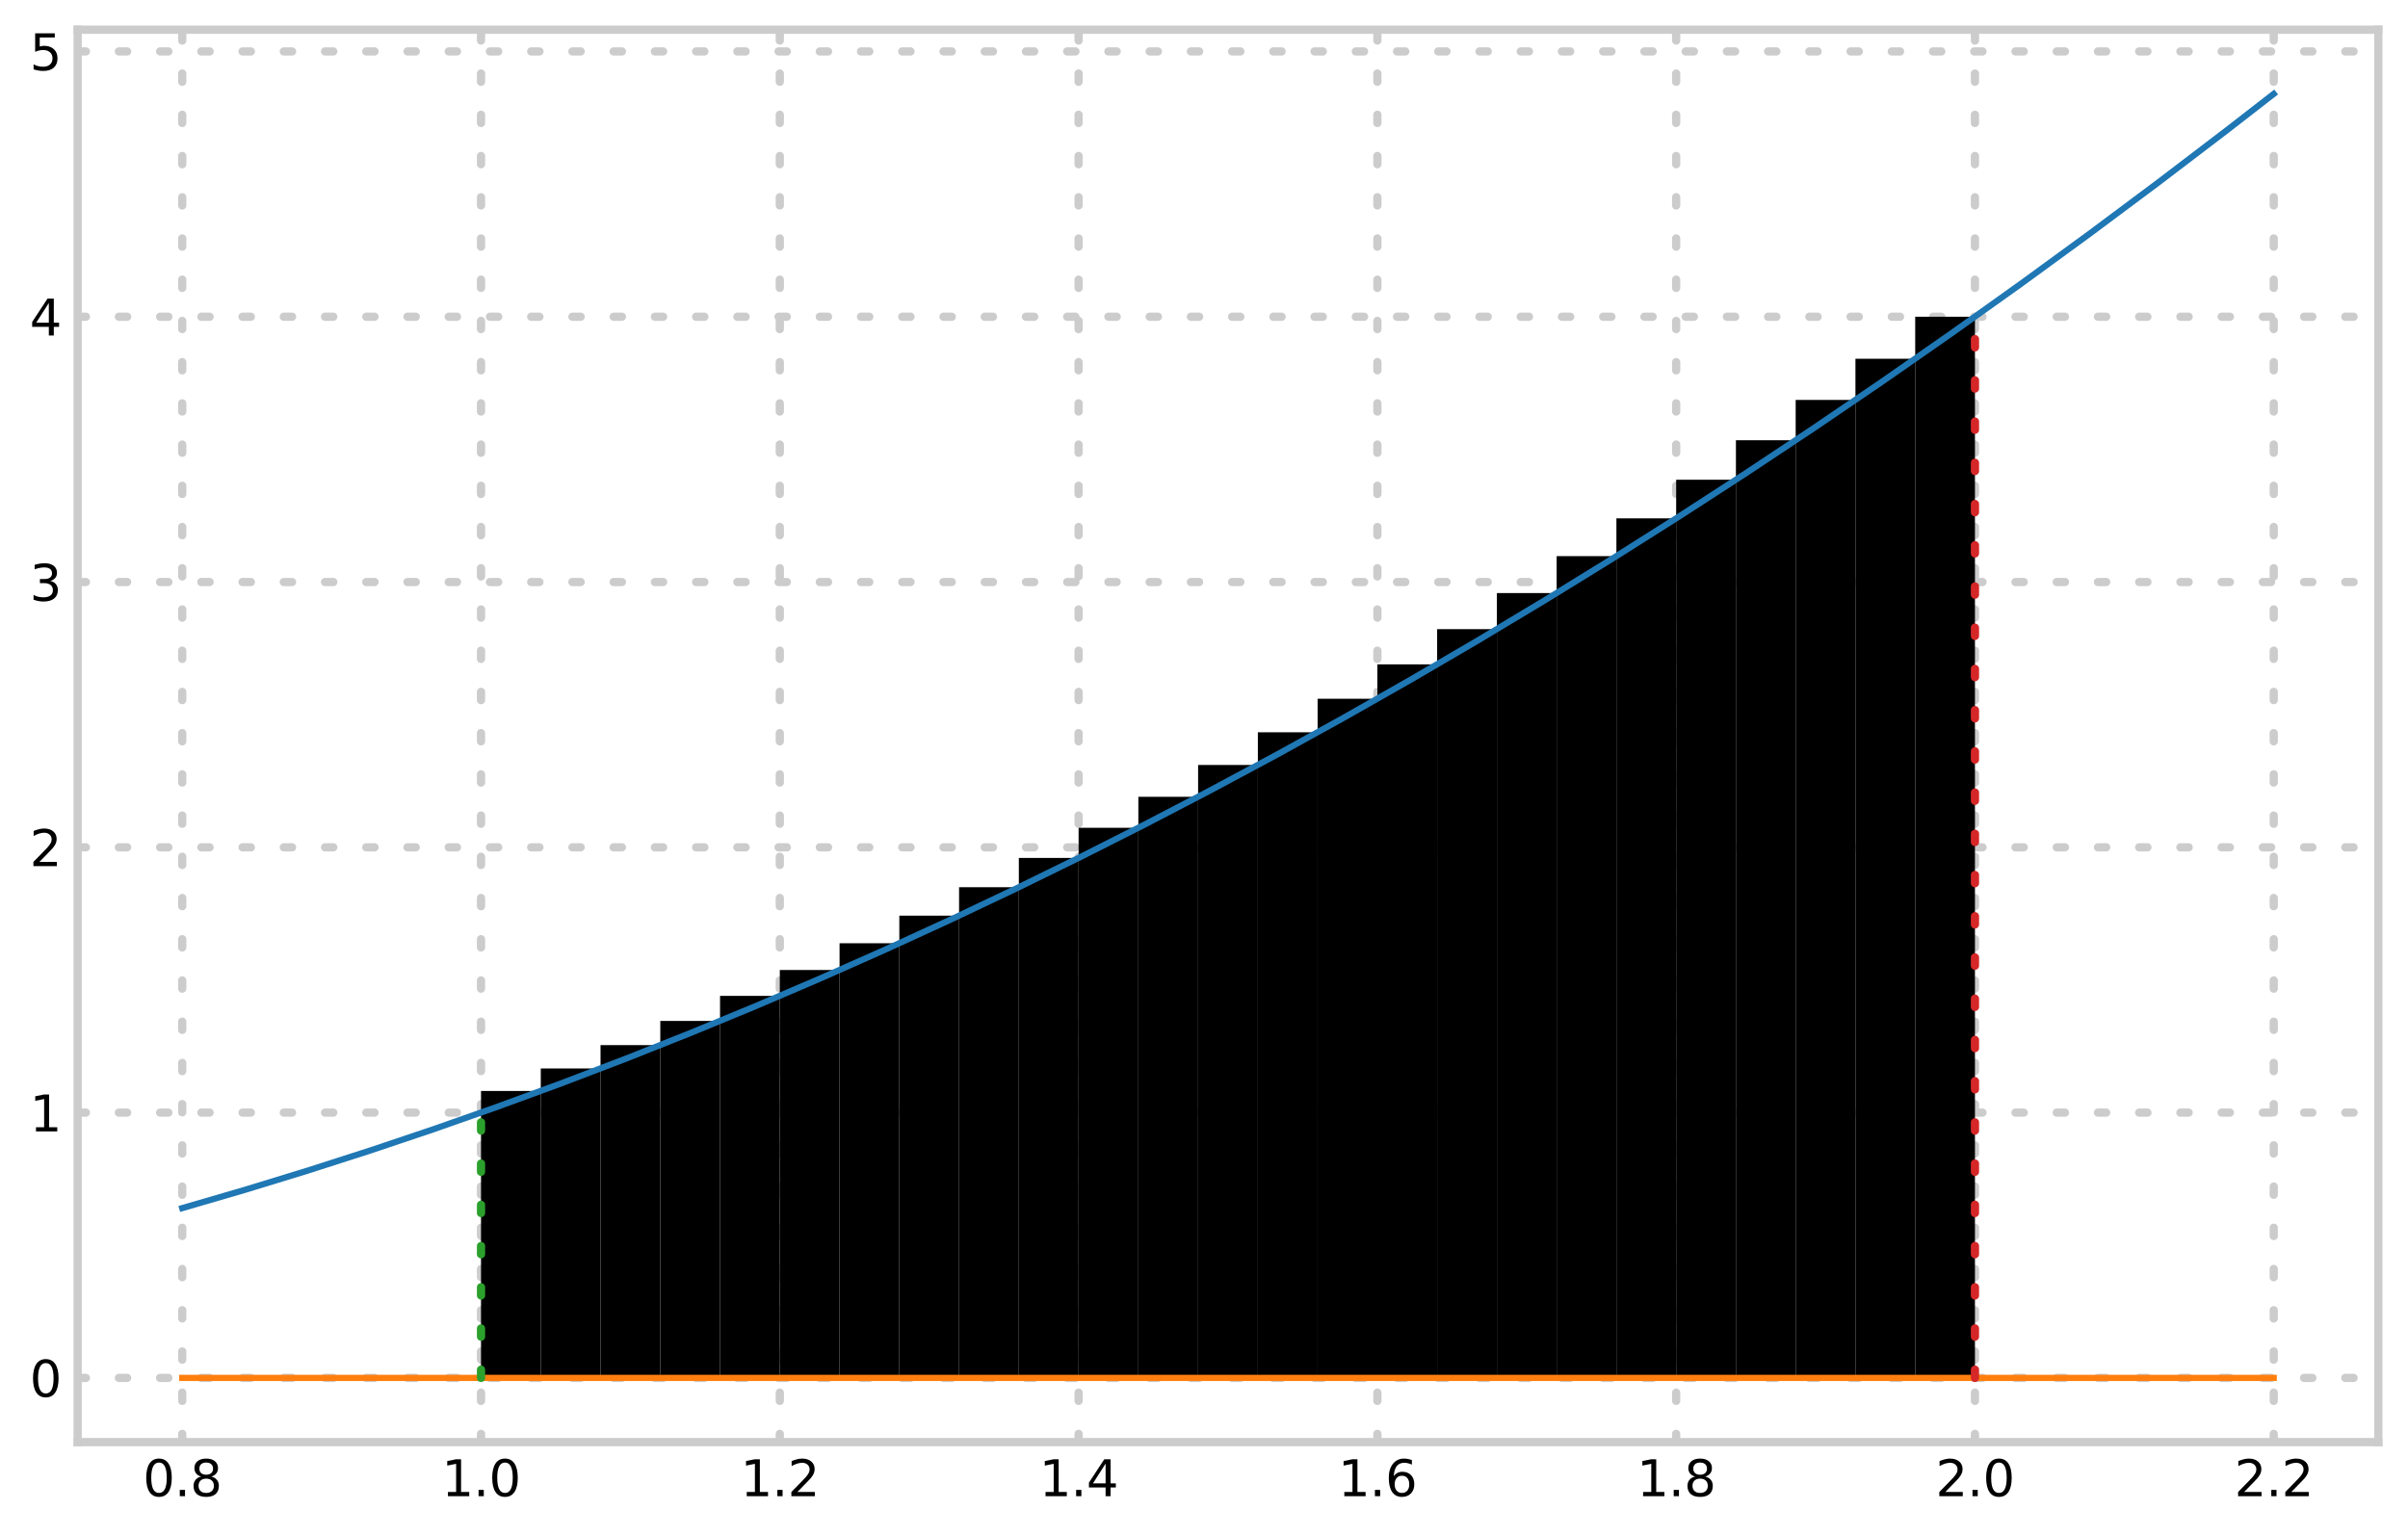 <?xml version="1.0" encoding="utf-8" standalone="no"?>
<!DOCTYPE svg PUBLIC "-//W3C//DTD SVG 1.1//EN"
  "http://www.w3.org/Graphics/SVG/1.1/DTD/svg11.dtd">
<svg xmlns:xlink="http://www.w3.org/1999/xlink" width="584.035pt" height="372.652pt" viewBox="0 0 584.035 372.652" xmlns="http://www.w3.org/2000/svg" version="1.1">
 <defs>
  <style type="text/css">*{stroke-linejoin: round; stroke-linecap: butt}</style>
 </defs>
 <g id="figure_1">
  <g id="patch_1">
   <path d="M 0 372.652 
L 584.035 372.652 
L 584.035 0 
L 0 0 
z
" style="fill: #ffffff"/>
  </g>
  <g id="axes_1">
   <g id="patch_2">
    <path d="M 18.835 349.838 
L 576.835 349.838 
L 576.835 7.2 
L 18.835 7.2 
z
" style="fill: #ffffff"/>
   </g>
   <g id="matplotlib.axis_1">
    <g id="xtick_1">
     <g id="line2d_1">
      <path d="M 44.199 349.838 
L 44.199 7.2 
" clip-path="url(#pf702bbd8ca)" style="fill: none; stroke-dasharray: 2,8; stroke-dashoffset: 0; stroke: #cccccc; stroke-width: 2; stroke-linecap: round"/>
     </g>
     <g id="line2d_2"/>
     <g id="text_1">
      <!-- 0.8 -->
      <g transform="translate(34.657 362.956) scale(0.12 -0.12)">
       <defs>
        <path id="DejaVuSans-30" d="M 2034 4250 
Q 1547 4250 1301 3770 
Q 1056 3291 1056 2328 
Q 1056 1369 1301 889 
Q 1547 409 2034 409 
Q 2525 409 2770 889 
Q 3016 1369 3016 2328 
Q 3016 3291 2770 3770 
Q 2525 4250 2034 4250 
z
M 2034 4750 
Q 2819 4750 3233 4129 
Q 3647 3509 3647 2328 
Q 3647 1150 3233 529 
Q 2819 -91 2034 -91 
Q 1250 -91 836 529 
Q 422 1150 422 2328 
Q 422 3509 836 4129 
Q 1250 4750 2034 4750 
z
" transform="scale(0.016)"/>
        <path id="DejaVuSans-2e" d="M 684 794 
L 1344 794 
L 1344 0 
L 684 0 
L 684 794 
z
" transform="scale(0.016)"/>
        <path id="DejaVuSans-38" d="M 2034 2216 
Q 1584 2216 1326 1975 
Q 1069 1734 1069 1313 
Q 1069 891 1326 650 
Q 1584 409 2034 409 
Q 2484 409 2743 651 
Q 3003 894 3003 1313 
Q 3003 1734 2745 1975 
Q 2488 2216 2034 2216 
z
M 1403 2484 
Q 997 2584 770 2862 
Q 544 3141 544 3541 
Q 544 4100 942 4425 
Q 1341 4750 2034 4750 
Q 2731 4750 3128 4425 
Q 3525 4100 3525 3541 
Q 3525 3141 3298 2862 
Q 3072 2584 2669 2484 
Q 3125 2378 3379 2068 
Q 3634 1759 3634 1313 
Q 3634 634 3220 271 
Q 2806 -91 2034 -91 
Q 1263 -91 848 271 
Q 434 634 434 1313 
Q 434 1759 690 2068 
Q 947 2378 1403 2484 
z
M 1172 3481 
Q 1172 3119 1398 2916 
Q 1625 2713 2034 2713 
Q 2441 2713 2670 2916 
Q 2900 3119 2900 3481 
Q 2900 3844 2670 4047 
Q 2441 4250 2034 4250 
Q 1625 4250 1398 4047 
Q 1172 3844 1172 3481 
z
" transform="scale(0.016)"/>
       </defs>
       <use xlink:href="#DejaVuSans-30"/>
       <use xlink:href="#DejaVuSans-2e" x="63.623"/>
       <use xlink:href="#DejaVuSans-38" x="95.41"/>
      </g>
     </g>
    </g>
    <g id="xtick_2">
     <g id="line2d_3">
      <path d="M 116.666 349.838 
L 116.666 7.2 
" clip-path="url(#pf702bbd8ca)" style="fill: none; stroke-dasharray: 2,8; stroke-dashoffset: 0; stroke: #cccccc; stroke-width: 2; stroke-linecap: round"/>
     </g>
     <g id="line2d_4"/>
     <g id="text_2">
      <!-- 1.0 -->
      <g transform="translate(107.124 362.956) scale(0.12 -0.12)">
       <defs>
        <path id="DejaVuSans-31" d="M 794 531 
L 1825 531 
L 1825 4091 
L 703 3866 
L 703 4441 
L 1819 4666 
L 2450 4666 
L 2450 531 
L 3481 531 
L 3481 0 
L 794 0 
L 794 531 
z
" transform="scale(0.016)"/>
       </defs>
       <use xlink:href="#DejaVuSans-31"/>
       <use xlink:href="#DejaVuSans-2e" x="63.623"/>
       <use xlink:href="#DejaVuSans-30" x="95.41"/>
      </g>
     </g>
    </g>
    <g id="xtick_3">
     <g id="line2d_5">
      <path d="M 189.134 349.838 
L 189.134 7.2 
" clip-path="url(#pf702bbd8ca)" style="fill: none; stroke-dasharray: 2,8; stroke-dashoffset: 0; stroke: #cccccc; stroke-width: 2; stroke-linecap: round"/>
     </g>
     <g id="line2d_6"/>
     <g id="text_3">
      <!-- 1.2 -->
      <g transform="translate(179.592 362.956) scale(0.12 -0.12)">
       <defs>
        <path id="DejaVuSans-32" d="M 1228 531 
L 3431 531 
L 3431 0 
L 469 0 
L 469 531 
Q 828 903 1448 1529 
Q 2069 2156 2228 2338 
Q 2531 2678 2651 2914 
Q 2772 3150 2772 3378 
Q 2772 3750 2511 3984 
Q 2250 4219 1831 4219 
Q 1534 4219 1204 4116 
Q 875 4013 500 3803 
L 500 4441 
Q 881 4594 1212 4672 
Q 1544 4750 1819 4750 
Q 2544 4750 2975 4387 
Q 3406 4025 3406 3419 
Q 3406 3131 3298 2873 
Q 3191 2616 2906 2266 
Q 2828 2175 2409 1742 
Q 1991 1309 1228 531 
z
" transform="scale(0.016)"/>
       </defs>
       <use xlink:href="#DejaVuSans-31"/>
       <use xlink:href="#DejaVuSans-2e" x="63.623"/>
       <use xlink:href="#DejaVuSans-32" x="95.41"/>
      </g>
     </g>
    </g>
    <g id="xtick_4">
     <g id="line2d_7">
      <path d="M 261.601 349.838 
L 261.601 7.2 
" clip-path="url(#pf702bbd8ca)" style="fill: none; stroke-dasharray: 2,8; stroke-dashoffset: 0; stroke: #cccccc; stroke-width: 2; stroke-linecap: round"/>
     </g>
     <g id="line2d_8"/>
     <g id="text_4">
      <!-- 1.4 -->
      <g transform="translate(252.059 362.956) scale(0.12 -0.12)">
       <defs>
        <path id="DejaVuSans-34" d="M 2419 4116 
L 825 1625 
L 2419 1625 
L 2419 4116 
z
M 2253 4666 
L 3047 4666 
L 3047 1625 
L 3713 1625 
L 3713 1100 
L 3047 1100 
L 3047 0 
L 2419 0 
L 2419 1100 
L 313 1100 
L 313 1709 
L 2253 4666 
z
" transform="scale(0.016)"/>
       </defs>
       <use xlink:href="#DejaVuSans-31"/>
       <use xlink:href="#DejaVuSans-2e" x="63.623"/>
       <use xlink:href="#DejaVuSans-34" x="95.41"/>
      </g>
     </g>
    </g>
    <g id="xtick_5">
     <g id="line2d_9">
      <path d="M 334.069 349.838 
L 334.069 7.2 
" clip-path="url(#pf702bbd8ca)" style="fill: none; stroke-dasharray: 2,8; stroke-dashoffset: 0; stroke: #cccccc; stroke-width: 2; stroke-linecap: round"/>
     </g>
     <g id="line2d_10"/>
     <g id="text_5">
      <!-- 1.6 -->
      <g transform="translate(324.527 362.956) scale(0.12 -0.12)">
       <defs>
        <path id="DejaVuSans-36" d="M 2113 2584 
Q 1688 2584 1439 2293 
Q 1191 2003 1191 1497 
Q 1191 994 1439 701 
Q 1688 409 2113 409 
Q 2538 409 2786 701 
Q 3034 994 3034 1497 
Q 3034 2003 2786 2293 
Q 2538 2584 2113 2584 
z
M 3366 4563 
L 3366 3988 
Q 3128 4100 2886 4159 
Q 2644 4219 2406 4219 
Q 1781 4219 1451 3797 
Q 1122 3375 1075 2522 
Q 1259 2794 1537 2939 
Q 1816 3084 2150 3084 
Q 2853 3084 3261 2657 
Q 3669 2231 3669 1497 
Q 3669 778 3244 343 
Q 2819 -91 2113 -91 
Q 1303 -91 875 529 
Q 447 1150 447 2328 
Q 447 3434 972 4092 
Q 1497 4750 2381 4750 
Q 2619 4750 2861 4703 
Q 3103 4656 3366 4563 
z
" transform="scale(0.016)"/>
       </defs>
       <use xlink:href="#DejaVuSans-31"/>
       <use xlink:href="#DejaVuSans-2e" x="63.623"/>
       <use xlink:href="#DejaVuSans-36" x="95.41"/>
      </g>
     </g>
    </g>
    <g id="xtick_6">
     <g id="line2d_11">
      <path d="M 406.536 349.838 
L 406.536 7.2 
" clip-path="url(#pf702bbd8ca)" style="fill: none; stroke-dasharray: 2,8; stroke-dashoffset: 0; stroke: #cccccc; stroke-width: 2; stroke-linecap: round"/>
     </g>
     <g id="line2d_12"/>
     <g id="text_6">
      <!-- 1.8 -->
      <g transform="translate(396.994 362.956) scale(0.12 -0.12)">
       <use xlink:href="#DejaVuSans-31"/>
       <use xlink:href="#DejaVuSans-2e" x="63.623"/>
       <use xlink:href="#DejaVuSans-38" x="95.41"/>
      </g>
     </g>
    </g>
    <g id="xtick_7">
     <g id="line2d_13">
      <path d="M 479.004 349.838 
L 479.004 7.2 
" clip-path="url(#pf702bbd8ca)" style="fill: none; stroke-dasharray: 2,8; stroke-dashoffset: 0; stroke: #cccccc; stroke-width: 2; stroke-linecap: round"/>
     </g>
     <g id="line2d_14"/>
     <g id="text_7">
      <!-- 2.0 -->
      <g transform="translate(469.462 362.956) scale(0.12 -0.12)">
       <use xlink:href="#DejaVuSans-32"/>
       <use xlink:href="#DejaVuSans-2e" x="63.623"/>
       <use xlink:href="#DejaVuSans-30" x="95.41"/>
      </g>
     </g>
    </g>
    <g id="xtick_8">
     <g id="line2d_15">
      <path d="M 551.471 349.838 
L 551.471 7.2 
" clip-path="url(#pf702bbd8ca)" style="fill: none; stroke-dasharray: 2,8; stroke-dashoffset: 0; stroke: #cccccc; stroke-width: 2; stroke-linecap: round"/>
     </g>
     <g id="line2d_16"/>
     <g id="text_8">
      <!-- 2.2 -->
      <g transform="translate(541.929 362.956) scale(0.12 -0.12)">
       <use xlink:href="#DejaVuSans-32"/>
       <use xlink:href="#DejaVuSans-2e" x="63.623"/>
       <use xlink:href="#DejaVuSans-32" x="95.41"/>
      </g>
     </g>
    </g>
   </g>
   <g id="matplotlib.axis_2">
    <g id="ytick_1">
     <g id="line2d_17">
      <path d="M 18.835 334.264 
L 576.835 334.264 
" clip-path="url(#pf702bbd8ca)" style="fill: none; stroke-dasharray: 2,8; stroke-dashoffset: 0; stroke: #cccccc; stroke-width: 2; stroke-linecap: round"/>
     </g>
     <g id="line2d_18"/>
     <g id="text_9">
      <!-- 0 -->
      <g transform="translate(7.2 338.823) scale(0.12 -0.12)">
       <use xlink:href="#DejaVuSans-30"/>
      </g>
     </g>
    </g>
    <g id="ytick_2">
     <g id="line2d_19">
      <path d="M 18.835 269.906 
L 576.835 269.906 
" clip-path="url(#pf702bbd8ca)" style="fill: none; stroke-dasharray: 2,8; stroke-dashoffset: 0; stroke: #cccccc; stroke-width: 2; stroke-linecap: round"/>
     </g>
     <g id="line2d_20"/>
     <g id="text_10">
      <!-- 1 -->
      <g transform="translate(7.2 274.465) scale(0.12 -0.12)">
       <use xlink:href="#DejaVuSans-31"/>
      </g>
     </g>
    </g>
    <g id="ytick_3">
     <g id="line2d_21">
      <path d="M 18.835 205.549 
L 576.835 205.549 
" clip-path="url(#pf702bbd8ca)" style="fill: none; stroke-dasharray: 2,8; stroke-dashoffset: 0; stroke: #cccccc; stroke-width: 2; stroke-linecap: round"/>
     </g>
     <g id="line2d_22"/>
     <g id="text_11">
      <!-- 2 -->
      <g transform="translate(7.2 210.108) scale(0.12 -0.12)">
       <use xlink:href="#DejaVuSans-32"/>
      </g>
     </g>
    </g>
    <g id="ytick_4">
     <g id="line2d_23">
      <path d="M 18.835 141.192 
L 576.835 141.192 
" clip-path="url(#pf702bbd8ca)" style="fill: none; stroke-dasharray: 2,8; stroke-dashoffset: 0; stroke: #cccccc; stroke-width: 2; stroke-linecap: round"/>
     </g>
     <g id="line2d_24"/>
     <g id="text_12">
      <!-- 3 -->
      <g transform="translate(7.2 145.751) scale(0.12 -0.12)">
       <defs>
        <path id="DejaVuSans-33" d="M 2597 2516 
Q 3050 2419 3304 2112 
Q 3559 1806 3559 1356 
Q 3559 666 3084 287 
Q 2609 -91 1734 -91 
Q 1441 -91 1130 -33 
Q 819 25 488 141 
L 488 750 
Q 750 597 1062 519 
Q 1375 441 1716 441 
Q 2309 441 2620 675 
Q 2931 909 2931 1356 
Q 2931 1769 2642 2001 
Q 2353 2234 1838 2234 
L 1294 2234 
L 1294 2753 
L 1863 2753 
Q 2328 2753 2575 2939 
Q 2822 3125 2822 3475 
Q 2822 3834 2567 4026 
Q 2313 4219 1838 4219 
Q 1578 4219 1281 4162 
Q 984 4106 628 3988 
L 628 4550 
Q 988 4650 1302 4700 
Q 1616 4750 1894 4750 
Q 2613 4750 3031 4423 
Q 3450 4097 3450 3541 
Q 3450 3153 3228 2886 
Q 3006 2619 2597 2516 
z
" transform="scale(0.016)"/>
       </defs>
       <use xlink:href="#DejaVuSans-33"/>
      </g>
     </g>
    </g>
    <g id="ytick_5">
     <g id="line2d_25">
      <path d="M 18.835 76.835 
L 576.835 76.835 
" clip-path="url(#pf702bbd8ca)" style="fill: none; stroke-dasharray: 2,8; stroke-dashoffset: 0; stroke: #cccccc; stroke-width: 2; stroke-linecap: round"/>
     </g>
     <g id="line2d_26"/>
     <g id="text_13">
      <!-- 4 -->
      <g transform="translate(7.2 81.394) scale(0.12 -0.12)">
       <use xlink:href="#DejaVuSans-34"/>
      </g>
     </g>
    </g>
    <g id="ytick_6">
     <g id="line2d_27">
      <path d="M 18.835 12.477 
L 576.835 12.477 
" clip-path="url(#pf702bbd8ca)" style="fill: none; stroke-dasharray: 2,8; stroke-dashoffset: 0; stroke: #cccccc; stroke-width: 2; stroke-linecap: round"/>
     </g>
     <g id="line2d_28"/>
     <g id="text_14">
      <!-- 5 -->
      <g transform="translate(7.2 17.036) scale(0.12 -0.12)">
       <defs>
        <path id="DejaVuSans-35" d="M 691 4666 
L 3169 4666 
L 3169 4134 
L 1269 4134 
L 1269 2991 
Q 1406 3038 1543 3061 
Q 1681 3084 1819 3084 
Q 2600 3084 3056 2656 
Q 3513 2228 3513 1497 
Q 3513 744 3044 326 
Q 2575 -91 1722 -91 
Q 1428 -91 1123 -41 
Q 819 9 494 109 
L 494 744 
Q 775 591 1075 516 
Q 1375 441 1709 441 
Q 2250 441 2565 725 
Q 2881 1009 2881 1497 
Q 2881 1984 2565 2268 
Q 2250 2553 1709 2553 
Q 1456 2553 1204 2497 
Q 953 2441 691 2322 
L 691 4666 
z
" transform="scale(0.016)"/>
       </defs>
       <use xlink:href="#DejaVuSans-35"/>
      </g>
     </g>
    </g>
   </g>
   <g id="patch_3">
    <path d="M 116.666 334.264 
L 131.16 334.264 
L 131.16 264.655 
L 116.666 264.655 
z
" clip-path="url(#pf702bbd8ca)"/>
   </g>
   <g id="patch_4">
    <path d="M 131.16 334.264 
L 145.653 334.264 
L 145.653 259.197 
L 131.16 259.197 
z
" clip-path="url(#pf702bbd8ca)"/>
   </g>
   <g id="patch_5">
    <path d="M 145.653 334.264 
L 160.147 334.264 
L 160.147 253.534 
L 145.653 253.534 
z
" clip-path="url(#pf702bbd8ca)"/>
   </g>
   <g id="patch_6">
    <path d="M 160.147 334.264 
L 174.64 334.264 
L 174.64 247.664 
L 160.147 247.664 
z
" clip-path="url(#pf702bbd8ca)"/>
   </g>
   <g id="patch_7">
    <path d="M 174.64 334.264 
L 189.134 334.264 
L 189.134 241.589 
L 174.64 241.589 
z
" clip-path="url(#pf702bbd8ca)"/>
   </g>
   <g id="patch_8">
    <path d="M 189.134 334.264 
L 203.627 334.264 
L 203.627 235.308 
L 189.134 235.308 
z
" clip-path="url(#pf702bbd8ca)"/>
   </g>
   <g id="patch_9">
    <path d="M 203.627 334.264 
L 218.121 334.264 
L 218.121 228.821 
L 203.627 228.821 
z
" clip-path="url(#pf702bbd8ca)"/>
   </g>
   <g id="patch_10">
    <path d="M 218.121 334.264 
L 232.614 334.264 
L 232.614 222.127 
L 218.121 222.127 
z
" clip-path="url(#pf702bbd8ca)"/>
   </g>
   <g id="patch_11">
    <path d="M 232.614 334.264 
L 247.108 334.264 
L 247.108 215.228 
L 232.614 215.228 
z
" clip-path="url(#pf702bbd8ca)"/>
   </g>
   <g id="patch_12">
    <path d="M 247.108 334.264 
L 261.601 334.264 
L 261.601 208.123 
L 247.108 208.123 
z
" clip-path="url(#pf702bbd8ca)"/>
   </g>
   <g id="patch_13">
    <path d="M 261.601 334.264 
L 276.095 334.264 
L 276.095 200.812 
L 261.601 200.812 
z
" clip-path="url(#pf702bbd8ca)"/>
   </g>
   <g id="patch_14">
    <path d="M 276.095 334.264 
L 290.588 334.264 
L 290.588 193.295 
L 276.095 193.295 
z
" clip-path="url(#pf702bbd8ca)"/>
   </g>
   <g id="patch_15">
    <path d="M 290.588 334.264 
L 305.082 334.264 
L 305.082 185.573 
L 290.588 185.573 
z
" clip-path="url(#pf702bbd8ca)"/>
   </g>
   <g id="patch_16">
    <path d="M 305.082 334.264 
L 319.575 334.264 
L 319.575 177.644 
L 305.082 177.644 
z
" clip-path="url(#pf702bbd8ca)"/>
   </g>
   <g id="patch_17">
    <path d="M 319.575 334.264 
L 334.069 334.264 
L 334.069 169.509 
L 319.575 169.509 
z
" clip-path="url(#pf702bbd8ca)"/>
   </g>
   <g id="patch_18">
    <path d="M 334.069 334.264 
L 348.562 334.264 
L 348.562 161.168 
L 334.069 161.168 
z
" clip-path="url(#pf702bbd8ca)"/>
   </g>
   <g id="patch_19">
    <path d="M 348.562 334.264 
L 363.056 334.264 
L 363.056 152.622 
L 348.562 152.622 
z
" clip-path="url(#pf702bbd8ca)"/>
   </g>
   <g id="patch_20">
    <path d="M 363.056 334.264 
L 377.549 334.264 
L 377.549 143.869 
L 363.056 143.869 
z
" clip-path="url(#pf702bbd8ca)"/>
   </g>
   <g id="patch_21">
    <path d="M 377.549 334.264 
L 392.043 334.264 
L 392.043 134.911 
L 377.549 134.911 
z
" clip-path="url(#pf702bbd8ca)"/>
   </g>
   <g id="patch_22">
    <path d="M 392.043 334.264 
L 406.536 334.264 
L 406.536 125.746 
L 392.043 125.746 
z
" clip-path="url(#pf702bbd8ca)"/>
   </g>
   <g id="patch_23">
    <path d="M 406.536 334.264 
L 421.03 334.264 
L 421.03 116.376 
L 406.536 116.376 
z
" clip-path="url(#pf702bbd8ca)"/>
   </g>
   <g id="patch_24">
    <path d="M 421.03 334.264 
L 435.523 334.264 
L 435.523 106.799 
L 421.03 106.799 
z
" clip-path="url(#pf702bbd8ca)"/>
   </g>
   <g id="patch_25">
    <path d="M 435.523 334.264 
L 450.017 334.264 
L 450.017 97.017 
L 435.523 97.017 
z
" clip-path="url(#pf702bbd8ca)"/>
   </g>
   <g id="patch_26">
    <path d="M 450.017 334.264 
L 464.51 334.264 
L 464.51 87.029 
L 450.017 87.029 
z
" clip-path="url(#pf702bbd8ca)"/>
   </g>
   <g id="patch_27">
    <path d="M 464.51 334.264 
L 479.004 334.264 
L 479.004 76.835 
L 464.51 76.835 
z
" clip-path="url(#pf702bbd8ca)"/>
   </g>
   <g id="line2d_29">
    <path d="M 44.199 293.075 
L 59.432 288.632 
L 74.665 283.962 
L 89.899 279.064 
L 105.132 273.938 
L 120.366 268.585 
L 136.107 262.815 
L 151.848 256.802 
L 167.589 250.546 
L 183.33 244.046 
L 199.072 237.304 
L 214.813 230.319 
L 230.554 223.091 
L 246.295 215.621 
L 262.036 207.907 
L 277.778 199.95 
L 293.519 191.75 
L 309.768 183.032 
L 326.017 174.054 
L 342.266 164.817 
L 358.515 155.322 
L 374.764 145.567 
L 391.013 135.554 
L 407.262 125.282 
L 423.511 114.751 
L 439.76 103.961 
L 456.516 92.563 
L 473.273 80.89 
L 490.03 68.941 
L 506.787 56.717 
L 523.543 44.218 
L 540.3 31.444 
L 551.471 22.774 
L 551.471 22.774 
" clip-path="url(#pf702bbd8ca)" style="fill: none; stroke: #1f77b4; stroke-width: 1.5; stroke-linecap: square"/>
   </g>
   <g id="line2d_30">
    <path d="M 44.199 334.264 
L 551.471 334.264 
L 551.471 334.264 
" clip-path="url(#pf702bbd8ca)" style="fill: none; stroke: #ff7f0e; stroke-width: 1.5; stroke-linecap: square"/>
   </g>
   <g id="line2d_31">
    <path d="M 116.666 334.264 
L 116.666 269.906 
" clip-path="url(#pf702bbd8ca)" style="fill: none; stroke-dasharray: 2,8; stroke-dashoffset: 0; stroke: #2ca02c; stroke-width: 2; stroke-linecap: round"/>
   </g>
   <g id="line2d_32">
    <path d="M 479.004 334.264 
L 479.004 76.835 
" clip-path="url(#pf702bbd8ca)" style="fill: none; stroke-dasharray: 2,8; stroke-dashoffset: 0; stroke: #d62728; stroke-width: 2; stroke-linecap: round"/>
   </g>
   <g id="patch_28">
    <path d="M 18.835 349.838 
L 18.835 7.2 
" style="fill: none; stroke: #cccccc; stroke-width: 2; stroke-linejoin: miter; stroke-linecap: square"/>
   </g>
   <g id="patch_29">
    <path d="M 576.835 349.838 
L 576.835 7.2 
" style="fill: none; stroke: #cccccc; stroke-width: 2; stroke-linejoin: miter; stroke-linecap: square"/>
   </g>
   <g id="patch_30">
    <path d="M 18.835 349.838 
L 576.835 349.838 
" style="fill: none; stroke: #cccccc; stroke-width: 2; stroke-linejoin: miter; stroke-linecap: square"/>
   </g>
   <g id="patch_31">
    <path d="M 18.835 7.2 
L 576.835 7.2 
" style="fill: none; stroke: #cccccc; stroke-width: 2; stroke-linejoin: miter; stroke-linecap: square"/>
   </g>
  </g>
 </g>
 <defs>
  <clipPath id="pf702bbd8ca">
   <rect x="18.835" y="7.2" width="558" height="342.638"/>
  </clipPath>
 </defs>
</svg>
